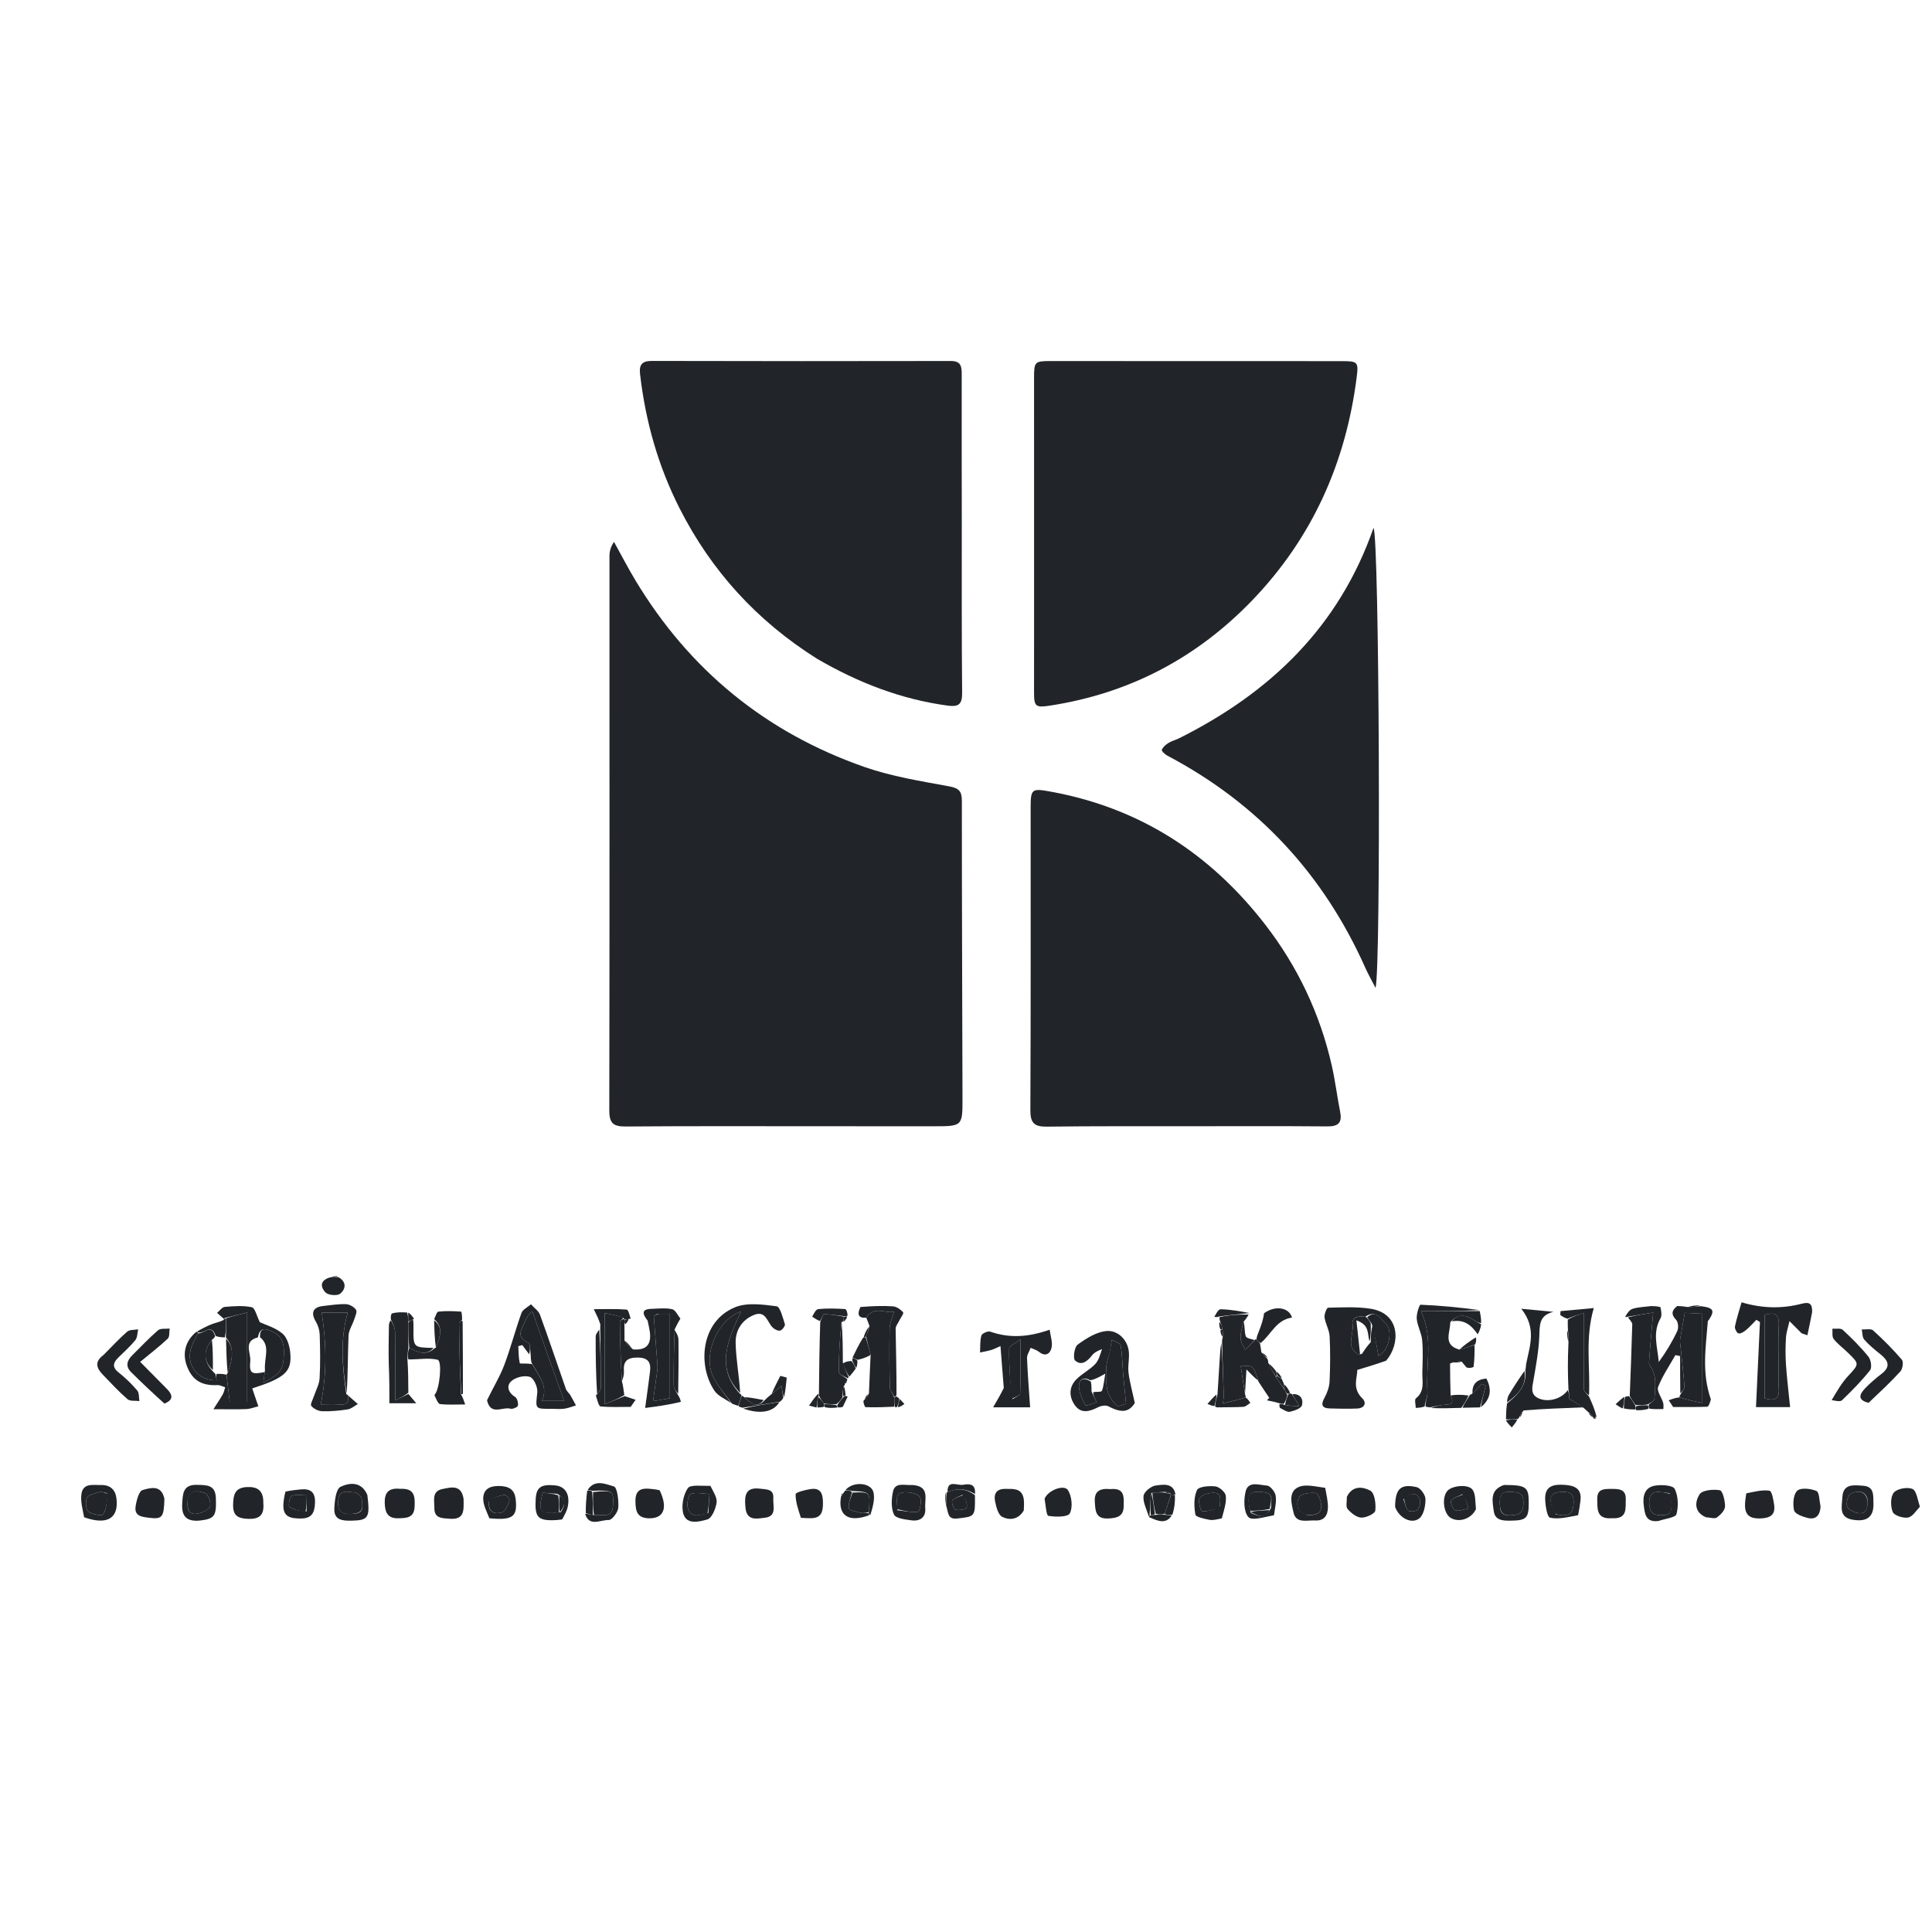 <svg width="120" height="120" viewBox="0 0 120 120" fill="none" xmlns="http://www.w3.org/2000/svg">
<g clip-path="url(#clip0_188_5471)">
<path d="M51.198 69.953C47.028 69.953 42.94 69.936 38.852 69.969C38.076 69.975 37.843 69.748 37.844 68.964C37.865 57.486 37.853 46.009 37.855 34.532C37.855 34.253 37.924 33.975 38.136 33.656C38.581 34.458 39.002 35.273 39.474 36.058C42.819 41.61 47.564 45.498 53.694 47.639C55.38 48.228 57.18 48.515 58.946 48.84C59.563 48.954 59.743 49.14 59.743 49.744C59.741 55.897 59.768 62.049 59.782 68.202C59.786 69.956 59.779 69.956 57.976 69.955C55.743 69.954 53.511 69.954 51.198 69.953Z" fill="#212529"/>
<path d="M64.229 37.432C64.228 32.723 64.227 28.095 64.227 23.467C64.227 22.464 64.268 22.425 65.264 22.426C71.289 22.428 77.314 22.428 83.339 22.431C84.321 22.431 84.388 22.47 84.267 23.422C83.595 28.723 81.523 33.389 77.793 37.272C74.357 40.847 70.184 43.055 65.256 43.821C64.314 43.968 64.224 43.9 64.226 42.97C64.23 41.15 64.228 39.331 64.229 37.432Z" fill="#212529"/>
<path d="M50.751 40.918C47.005 38.562 44.173 35.445 42.208 31.57C40.879 28.949 40.09 26.155 39.755 23.234C39.686 22.635 39.89 22.417 40.497 22.418C46.681 22.432 52.865 22.436 59.05 22.422C59.678 22.421 59.735 22.745 59.734 23.232C59.727 26.201 59.736 29.169 59.738 32.138C59.741 35.775 59.724 39.413 59.76 43.05C59.767 43.779 59.506 43.914 58.853 43.826C55.961 43.433 53.305 42.405 50.751 40.918Z" fill="#212529"/>
<path d="M73.809 69.952C70.821 69.956 67.914 69.94 65.007 69.978C64.227 69.988 63.994 69.731 63.998 68.953C64.027 62.688 64.015 56.423 64.015 50.158C64.015 48.981 64.094 48.958 65.277 49.173C70.806 50.182 75.185 53.037 78.578 57.42C80.602 60.035 81.997 62.978 82.725 66.21C82.936 67.147 83.051 68.106 83.238 69.049C83.37 69.714 83.149 69.969 82.449 69.963C79.596 69.938 76.743 69.952 73.809 69.952Z" fill="#212529"/>
<path d="M73.202 45.872C78.919 43.024 83.181 38.907 85.312 32.789C85.673 33.322 85.782 60.194 85.437 61.361C85.189 60.875 84.976 60.502 84.802 60.112C82.218 54.32 78.143 49.909 72.506 46.935C72.359 46.858 72.136 46.645 72.162 46.576C72.226 46.408 72.398 46.261 72.56 46.156C72.737 46.041 72.951 45.983 73.202 45.872Z" fill="#212529"/>
<path d="M86.096 84.515C85.521 84.719 84.99 84.88 84.305 85.088C84.314 85.545 83.963 86.218 84.61 86.849C84.908 87.139 84.753 87.466 84.3 87.486C83.738 87.511 83.174 87.497 82.611 87.482C82.099 87.468 82.027 87.253 82.271 86.81C82.439 86.506 82.566 86.142 82.582 85.799C82.625 84.867 82.633 83.929 82.585 82.998C82.564 82.603 82.325 82.224 82.27 81.826C82.243 81.63 82.405 81.226 82.489 81.224C83.37 81.204 84.266 81.152 85.13 81.288C86.995 81.58 86.989 83.478 86.096 84.515ZM84.6 84.085C84.745 83.86 84.89 83.634 85.139 83.363C85.146 82.988 85.153 82.612 85.272 82.272C85.39 82.929 85.508 83.585 85.621 84.218C86.252 83.904 86.579 82.646 86.021 82.157C85.755 81.924 85.465 81.319 84.788 81.792C84.38 81.731 83.939 81.777 84.011 82.282C84.102 82.905 83.537 83.687 84.407 84.142C84.42 84.149 84.453 84.121 84.6 84.085Z" fill="#212529"/>
<path d="M112.554 81.502C112.457 82.014 112.362 82.459 112.261 82.934C111.984 82.837 111.921 82.833 111.888 82.8C111.638 82.556 111.394 82.307 111.148 82.059C111.073 82.399 110.954 82.736 110.931 83.079C110.895 83.638 110.892 84.202 110.93 84.76C110.988 85.608 111.092 86.452 111.187 87.4C110.551 87.4 109.754 87.4 109.068 87.4C109.149 85.653 109.231 83.884 109.313 82.115C109.24 82.069 109.167 82.022 109.094 81.975C108.879 82.191 108.678 82.421 108.445 82.615C108.314 82.723 108.11 82.853 107.979 82.819C107.871 82.791 107.735 82.519 107.762 82.385C107.866 81.878 108.031 81.384 108.172 80.889C109.491 81.28 110.705 81.287 111.907 80.977C112.384 80.854 112.571 80.957 112.554 81.502ZM110.475 85.218C110.474 84.258 110.436 83.296 110.486 82.34C110.527 81.56 110.176 81.498 109.61 81.675C109.61 83.43 109.61 85.144 109.61 86.85C110.285 87.062 110.553 86.84 110.48 86.175C110.45 85.912 110.475 85.643 110.475 85.218Z" fill="#212529"/>
<path d="M30.25 86.972C30.616 86.21 31.035 85.533 31.313 84.802C31.718 83.738 32.001 82.627 32.388 81.554C32.468 81.332 32.776 81.191 32.979 81.012C33.171 81.229 33.449 81.415 33.542 81.669C34.1 83.197 34.613 84.743 35.152 86.278C35.201 86.417 35.343 86.52 35.422 86.651C35.548 86.86 35.657 87.079 35.774 87.294C35.532 87.364 35.294 87.464 35.048 87.497C34.783 87.532 34.511 87.502 34.242 87.504C33.211 87.511 33.261 87.517 33.373 86.485C33.407 86.166 33.159 85.605 32.913 85.521C32.587 85.409 32.034 85.541 31.766 85.778C31.439 86.068 31.55 86.49 31.995 86.766C32.125 86.846 32.197 87.132 32.169 87.305C32.154 87.397 31.844 87.537 31.714 87.499C31.22 87.354 30.474 87.959 30.25 86.972ZM33.054 84.73C33.446 85.442 34.08 86.083 33.66 87.011C34.143 87.011 34.555 87.011 35.033 87.011C34.358 85.107 33.709 83.277 33.06 81.447C32.762 81.691 32.688 81.912 32.59 82.121C32.364 82.603 32.049 83.067 32.823 83.409C32.958 83.469 32.921 83.913 32.87 84.121C32.727 83.93 32.584 83.739 32.441 83.547C32.358 83.57 32.275 83.592 32.192 83.614C32.212 83.969 32.207 84.33 32.285 84.672C32.295 84.716 32.734 84.664 33.054 84.73Z" fill="#212529"/>
<path d="M91.588 83.532C91.589 83.967 91.59 84.403 91.527 84.908C91.341 84.978 91.219 84.979 91.086 84.932C90.983 84.798 90.892 84.713 90.785 84.573C90.538 84.55 90.308 84.58 90.066 84.688C90.066 85.382 90.079 85.999 90.1 86.673C90.308 87.092 90.204 87.234 89.787 87.248C89.467 87.258 89.15 87.354 88.832 87.412C88.758 87.411 88.685 87.41 88.54 87.356C88.536 87.011 88.68 86.714 88.66 86.428C88.548 84.791 89.039 83.108 88.261 81.434C89.5 81.434 90.703 81.434 91.907 81.434C91.956 81.665 92.006 81.895 91.994 82.184C91.812 82.164 91.69 82.087 91.57 82.007C91.064 81.674 90.567 81.562 90.079 82.126C90.078 82.781 89.603 83.53 90.644 83.827C90.998 83.735 91.293 83.634 91.588 83.532Z" fill="#212529"/>
<path d="M105.626 81.128C106.433 81.222 106.534 81.395 106.13 81.996C106.115 82.018 106.079 82.034 106.077 82.055C105.959 83.642 105.678 85.234 106.265 86.916C106.204 87.153 106.123 87.371 106.032 87.375C105.33 87.403 104.625 87.391 103.922 87.391C103.83 87.252 103.738 87.114 103.647 86.975C103.865 86.893 104.084 86.811 104.325 86.793C104.795 86.948 105.243 87.039 105.737 87.14C105.737 85.172 105.737 83.408 105.737 81.599C105.379 81.58 104.948 81.558 104.646 81.543C104.554 82.06 104.477 82.481 104.406 82.902C104.38 83.056 104.338 83.215 104.352 83.367C104.44 84.279 104.557 85.188 104.624 86.101C104.637 86.267 104.465 86.446 104.367 86.543C104.355 85.72 104.355 84.973 104.355 84.227C104.257 84.207 104.16 84.188 104.062 84.169C103.693 84.824 103.259 85.454 102.989 86.146C102.892 86.395 103.2 86.793 103.302 87.13C103.339 87.25 103.314 87.388 103.317 87.518C103.055 87.526 102.793 87.534 102.462 87.5C102.393 87.403 102.393 87.347 102.411 87.241C102.542 87.101 102.737 87.022 102.751 86.919C102.804 86.534 102.817 86.141 102.805 85.752C102.799 85.54 102.728 85.326 102.656 85.124C102.598 84.959 102.415 84.804 102.424 84.653C102.486 83.647 102.585 82.643 102.682 81.524C102.136 81.613 101.599 81.701 101.063 81.79C101.063 81.79 101.012 81.828 100.945 81.787C101.054 81.589 101.204 81.353 101.408 81.291C101.774 81.18 102.172 81.173 102.557 81.123C102.725 81.125 102.894 81.126 103.135 81.187C103.187 81.461 103.234 81.714 103.136 81.885C102.622 82.78 102.956 83.68 103.029 84.595C103.488 83.968 103.87 83.334 104.18 82.667C104.268 82.48 104.236 82.111 104.104 81.974C103.764 81.621 103.851 81.381 104.17 81.119C104.342 81.125 104.514 81.131 104.79 81.178C105.139 81.189 105.382 81.158 105.626 81.128Z" fill="#212529"/>
<path d="M13.902 81.917C13.763 81.792 13.623 81.668 13.483 81.543C13.642 81.414 13.793 81.188 13.962 81.174C14.521 81.126 15.103 81.08 15.641 81.195C15.84 81.238 15.941 81.731 16.141 82.127C16.485 82.289 17.108 82.457 17.55 82.835C17.849 83.09 17.996 83.632 18.032 84.061C18.128 85.208 17.689 85.582 15.668 86.237C15.716 86.378 15.762 86.519 15.81 86.659C15.888 86.889 15.967 87.119 16.046 87.349C15.797 87.408 15.55 87.51 15.299 87.52C14.702 87.546 14.104 87.528 13.257 87.528C13.557 87.053 13.714 86.829 13.844 86.59C13.915 86.461 13.941 86.308 13.986 86.165C13.826 86.118 13.664 86.025 13.506 86.032C12.562 86.076 11.993 85.756 11.654 84.963C11.301 84.136 11.467 83.331 12.189 82.723C12.263 82.722 12.303 82.762 12.285 82.817C12.14 83.136 11.995 83.394 11.892 83.667C11.496 84.728 12.291 85.788 13.457 85.728C13.432 85.598 13.406 85.472 13.45 85.335C13.703 85.328 13.887 85.332 14.07 85.394C14.133 85.967 14.198 86.482 14.271 87.071C14.556 87.071 14.939 87.071 15.351 87.071C15.351 85.235 15.351 83.431 15.351 81.522C14.958 81.616 14.468 81.733 13.959 81.866C13.94 81.883 13.902 81.917 13.902 81.917ZM16.019 83.071C15.088 83.294 15.592 84.034 15.545 84.526C15.468 85.316 15.633 85.384 16.444 85.221C16.421 85.389 16.398 85.557 16.354 85.884C17.032 85.531 17.549 85.239 17.602 84.538C17.657 83.819 17.741 83.067 16.887 82.691C16.501 82.521 16.135 82.418 16.019 83.071Z" fill="#212529"/>
<path d="M78.709 84.381C78.74 84.441 78.77 84.501 78.771 84.636C78.913 84.974 79.084 85.237 79.268 85.554C79.445 85.83 79.609 86.053 79.782 86.322C79.842 86.443 79.892 86.517 79.962 86.637C79.916 86.855 79.851 87.029 79.732 87.202C79.606 87.195 79.534 87.189 79.415 87.145C79.141 87.064 78.915 87.02 78.689 86.977C78.738 86.925 78.788 86.874 78.837 86.822C78.607 86.483 78.378 86.143 78.153 85.793C78.157 85.783 78.145 85.803 78.15 85.743C78.033 85.421 77.969 85.094 77.771 84.916C77.632 84.791 77.309 84.868 77.068 84.855C77.152 85.441 77.237 86.027 77.34 86.641C77.357 86.669 77.386 86.728 77.365 86.791C76.912 86.949 76.479 87.044 75.961 87.157C75.99 86.875 76.011 86.776 76.008 86.678C75.976 85.576 75.94 84.475 75.905 83.374C75.903 83.303 75.9 83.232 75.943 83.082C75.968 82.859 75.948 82.715 75.928 82.517C75.881 82.334 75.834 82.207 75.786 82.079C75.764 82.021 75.742 81.963 75.746 81.808C76.371 81.674 76.971 81.636 77.554 81.649C77.46 81.819 77.383 81.938 77.249 82.082C77.141 82.456 77.041 82.807 77.058 83.153C77.07 83.387 77.247 83.613 77.35 83.843C77.558 83.627 77.767 83.412 77.977 83.19C77.978 83.184 77.985 83.173 78.036 83.211C78.145 83.311 78.202 83.373 78.26 83.436C78.285 83.585 78.311 83.735 78.343 83.98C78.47 84.177 78.59 84.279 78.709 84.381Z" fill="#212529"/>
<path d="M68.448 83.796C68.218 83.885 67.977 83.993 67.834 84.176C67.54 84.554 67.171 84.855 66.776 84.504C66.632 84.374 66.73 83.666 66.934 83.518C67.467 83.131 68.105 82.724 68.73 82.672C69.364 82.619 69.958 83.117 70.095 83.823C70.183 84.277 70.04 84.772 70.093 85.239C70.157 85.804 70.317 86.358 70.484 87.144C70.132 87.699 69.694 87.795 68.843 87.348C68.683 87.264 68.391 87.313 68.212 87.403C67.692 87.668 67.16 87.831 66.769 87.291C66.4 86.782 66.373 86.17 66.843 85.686C67.191 85.328 67.668 85.094 68.016 84.735C68.239 84.505 68.331 84.148 68.448 83.796ZM67.914 86.462C68.096 86.441 68.403 86.471 68.438 86.389C68.551 86.119 68.565 85.808 68.65 85.321C68.217 85.563 68.016 85.674 67.713 85.731C67.241 85.454 66.998 85.758 67.016 86.133C67.035 86.533 67.235 86.935 67.422 87.303C67.441 87.341 67.909 87.154 68.11 87.089C67.958 86.765 67.878 86.595 67.914 86.462ZM68.945 83.925C68.864 84.257 68.732 84.587 68.713 84.922C68.686 85.393 68.675 85.885 68.784 86.338C68.868 86.689 69.097 87.048 69.364 87.294C69.475 87.396 69.852 87.212 69.942 87.193C69.872 86.485 69.811 85.936 69.764 85.385C69.713 84.779 69.709 84.166 69.606 83.57C69.581 83.425 69.25 83.332 69.059 83.216C69.022 83.411 68.984 83.606 68.945 83.925Z" fill="#212529"/>
<path d="M62.346 86.212C62.281 85.335 62.215 84.523 62.141 83.608C61.879 83.721 61.726 83.804 61.563 83.851C61.337 83.917 61.103 83.956 60.872 84.006C60.892 83.652 60.861 83.283 60.957 82.95C60.994 82.822 61.36 82.659 61.505 82.71C62.695 83.127 63.862 83.059 65.197 82.59C65.248 82.983 65.386 83.363 65.316 83.701C65.24 84.065 64.952 84.3 64.532 83.965C64.387 83.849 64.19 83.798 64.017 83.717C63.938 83.931 63.783 84.147 63.791 84.357C63.829 85.344 63.91 86.329 63.983 87.411C63.392 87.411 62.624 87.411 61.684 87.411C61.947 86.96 62.146 86.619 62.346 86.212ZM62.896 86.905C63.059 86.785 63.357 86.67 63.362 86.544C63.4 85.516 63.383 84.487 63.383 83.189C63.05 83.448 62.685 83.599 62.682 83.755C62.667 84.787 62.73 85.82 62.896 86.905Z" fill="#212529"/>
<path d="M45.415 87.152C45.065 86.901 44.608 86.722 44.381 86.388C43.32 84.825 43.512 82.075 45.652 81.197C46.403 80.888 47.383 81.025 48.235 81.135C48.458 81.164 48.622 81.847 48.75 82.249C48.781 82.348 48.59 82.609 48.461 82.644C48.327 82.679 48.106 82.567 47.99 82.452C47.645 82.111 47.571 81.361 46.807 81.683C46.054 82 45.678 82.657 45.692 83.401C45.712 84.423 45.91 85.442 45.974 86.522C44.402 84.891 45.241 83.195 46.023 81.46C44.545 81.984 43.637 84.166 44.297 85.514C44.585 86.101 45.038 86.608 45.415 87.152Z" fill="#212529"/>
<path d="M55.547 87.373C54.968 87.398 54.389 87.423 53.747 87.401C53.661 87.259 53.639 87.163 53.628 87.034C53.64 87.002 53.665 86.937 53.713 86.927C53.827 86.814 53.893 86.71 53.972 86.537C54.009 85.718 54.032 84.969 54.075 84.157C53.984 83.745 53.874 83.395 53.791 83.005C53.88 82.778 53.941 82.592 54.003 82.349C53.939 82.165 53.876 82.036 53.806 81.843C54.305 81.083 54.933 81.588 55.525 81.477C55.409 81.897 55.262 82.191 55.256 82.487C55.233 83.708 55.239 84.929 55.268 86.149C55.273 86.355 55.447 86.556 55.547 86.82C55.549 87.045 55.548 87.209 55.547 87.373Z" fill="#212529"/>
<path d="M42.113 86.644C42.179 86.753 42.246 86.863 42.289 87.07C41.51 87.265 40.755 87.362 40.072 87.45C40.191 86.566 40.291 85.879 40.374 85.19C40.445 84.603 40.244 84.315 39.575 84.32C38.926 84.324 38.705 84.573 38.752 85.18C38.768 85.387 38.705 85.6 38.627 85.78C38.548 84.533 38.517 83.315 38.502 82.097C38.502 82.032 38.65 81.966 38.746 81.917C38.763 81.932 38.797 81.964 38.788 82.013C38.785 82.128 38.79 82.193 38.786 82.326C38.785 82.664 38.794 82.935 38.788 83.264C38.935 83.482 39.097 83.641 39.321 83.813C40.217 83.887 40.465 83.441 40.359 82.699C40.33 82.492 40.276 82.288 40.225 82.028C39.886 81.594 39.836 81.311 40.469 81.294C40.898 81.282 41.342 81.225 41.75 81.317C41.954 81.363 42.093 81.697 42.261 81.9C42.154 82.082 42.047 82.264 41.906 82.561C41.859 83.805 41.833 84.933 41.846 86.062C41.849 86.257 42.02 86.45 42.113 86.644ZM40.837 81.609C40.758 81.667 40.608 81.729 40.611 81.781C40.677 82.785 40.767 83.787 40.836 84.791C40.851 85 40.812 85.214 40.785 85.424C40.718 85.938 40.643 86.451 40.562 87.028C40.966 86.959 41.291 86.903 41.607 86.849C41.607 85.072 41.607 83.364 41.607 81.602C41.441 81.602 41.204 81.602 40.837 81.609Z" fill="#212529"/>
<path d="M101.113 81.824C101.599 81.701 102.136 81.613 102.682 81.523C102.585 82.643 102.486 83.647 102.424 84.653C102.415 84.804 102.598 84.959 102.656 85.124C102.728 85.326 102.799 85.54 102.805 85.751C102.817 86.141 102.804 86.534 102.752 86.919C102.737 87.022 102.542 87.1 102.348 87.231C102.053 87.281 101.84 87.291 101.579 87.264C101.429 87.056 101.327 86.885 101.226 86.714C101.282 85.23 101.343 83.747 101.382 82.262C101.386 82.13 101.239 81.993 101.113 81.824Z" fill="#212529"/>
<path d="M50.865 86.582C50.88 85.133 50.896 83.683 50.945 82.128C51.044 81.884 51.114 81.623 51.176 81.625C51.61 81.638 52.042 81.705 52.435 81.786C52.382 81.915 52.369 82.012 52.349 82.108C52.342 82.107 52.335 82.095 52.27 82.106C52.161 83.153 52.096 84.188 52.098 85.224C52.098 85.36 52.444 85.495 52.628 85.667C52.626 85.704 52.61 85.777 52.58 85.796C52.514 85.849 52.493 85.891 52.478 85.973C52.469 86.005 52.459 86.071 52.406 86.087C52.346 86.316 52.339 86.53 52.327 86.794C52.216 86.969 52.112 87.095 51.94 87.22C51.647 87.219 51.421 87.218 51.166 87.176C51.05 87.007 50.963 86.878 50.88 86.707C50.877 86.637 50.871 86.609 50.865 86.582Z" fill="#212529"/>
<path d="M98.338 87.415C97.113 87.46 95.887 87.504 94.632 87.604C94.603 87.659 94.604 87.67 94.556 87.689C94.456 87.82 94.406 87.932 94.355 88.045C94.355 88.045 94.325 88.105 94.251 88.144C93.964 88.174 93.752 88.165 93.54 88.156C93.544 87.856 93.548 87.557 93.605 87.171C94.318 86.596 94.84 86.031 94.741 85.127C94.76 85.011 94.779 84.895 94.793 84.72C95.011 83.593 95.461 82.515 94.49 81.289C95.276 81.365 95.885 81.424 96.493 81.482C95.573 81.689 95.638 82.329 95.608 83.016C95.57 83.915 95.404 84.811 95.251 85.701C95.171 86.166 95.022 86.624 95.59 86.865C96.204 87.126 97.027 86.859 97.379 86.339C97.466 86.55 97.466 86.769 97.466 86.877C97.799 87.082 98.068 87.249 98.338 87.415Z" fill="#212529"/>
<path d="M21.598 86.656C21.807 86.84 22.017 87.024 22.226 87.208C22.018 87.323 21.821 87.505 21.601 87.539C21.076 87.621 20.54 87.67 20.011 87.655C19.774 87.647 19.482 87.502 19.334 87.322C19.256 87.228 19.433 86.924 19.5 86.716C19.62 86.349 19.829 85.987 19.85 85.615C19.902 84.711 19.886 83.802 19.857 82.896C19.848 82.624 19.76 82.325 19.619 82.091C19.291 81.546 19.43 81.19 20.061 81.119C20.536 81.066 21.015 80.987 21.49 81.004C21.71 81.012 21.993 81.174 22.114 81.355C22.197 81.477 22.064 81.758 21.998 81.959C21.889 82.295 21.664 82.62 21.649 82.957C21.598 84.128 21.617 85.302 21.532 86.528C21.263 84.898 21.111 83.217 21.599 81.526C21.095 81.526 20.493 81.526 19.984 81.526C20.271 83.451 20.318 85.29 19.923 87.229C20.337 87.229 20.735 87.203 21.128 87.236C21.609 87.277 21.681 87.041 21.598 86.656Z" fill="#212529"/>
<path d="M10.214 87.18C9.486 86.524 8.808 85.885 8.146 85.23C7.783 84.871 7.878 84.511 8.212 84.182C8.743 83.657 9.254 83.109 9.819 82.624C9.974 82.491 10.294 82.549 10.538 82.519C10.503 82.734 10.546 83.029 10.42 83.147C9.878 83.654 9.286 84.11 8.706 84.588C9.396 85.285 9.879 85.772 10.361 86.261C10.7 86.606 10.826 86.932 10.214 87.18Z" fill="#212529"/>
<path d="M116.063 87.131C115.327 86.957 115.513 86.579 115.851 86.227C116.163 85.901 116.511 85.604 116.87 85.328C117.459 84.875 117.279 84.505 116.799 84.118C116.445 83.834 116.089 83.543 115.791 83.205C115.664 83.06 115.684 82.788 115.637 82.573C115.877 82.588 116.203 82.509 116.343 82.635C116.973 83.204 117.576 83.809 118.128 84.453C118.24 84.584 118.179 85.024 118.039 85.178C117.428 85.85 116.759 86.47 116.063 87.131Z" fill="#212529"/>
<path d="M6.431 84.158C6.945 83.645 7.397 83.148 7.901 82.71C8.054 82.578 8.352 82.611 8.583 82.568C8.528 82.796 8.539 83.076 8.405 83.24C8.086 83.632 7.701 83.972 7.34 84.33C7.016 84.651 6.96 84.925 7.374 85.252C7.792 85.581 8.179 85.961 8.524 86.366C8.651 86.516 8.62 86.8 8.66 87.022C8.409 86.989 8.081 87.045 7.921 86.907C7.379 86.439 6.893 85.907 6.393 85.391C6.015 85.001 5.832 84.597 6.431 84.158Z" fill="#212529"/>
<path d="M45.466 87.182C45.038 86.608 44.585 86.1 44.297 85.513C43.636 84.165 44.545 81.983 46.023 81.459C45.241 83.195 44.401 84.89 45.972 86.585C46.029 86.589 46.059 86.63 46.047 86.721C45.974 86.981 45.913 87.15 45.851 87.319C45.739 87.283 45.627 87.248 45.466 87.182Z" fill="#212529"/>
<path d="M113.768 86.963C114.084 86.433 114.378 85.913 114.772 85.485C115.487 84.709 115.514 84.731 114.751 83.994C114.464 83.716 114.131 83.474 113.89 83.162C113.777 83.017 113.833 82.743 113.813 82.527C114.031 82.546 114.328 82.481 114.454 82.597C115.021 83.122 115.572 83.672 116.056 84.271C116.211 84.464 116.281 84.944 116.153 85.107C115.627 85.772 115.025 86.381 114.412 86.971C114.298 87.08 114.003 87.004 113.768 86.963Z" fill="#212529"/>
<path d="M16.355 93.355C16.422 94.106 16.116 94.364 15.42 94.339C14.81 94.317 14.467 94.167 14.479 93.478C14.489 92.887 14.562 92.419 15.289 92.367C15.966 92.319 16.377 92.554 16.355 93.355Z" fill="#212529"/>
<path d="M28.795 93.11C28.794 93.767 28.891 94.406 27.932 94.332C27.446 94.294 26.97 94.316 26.98 93.66C26.986 93.209 26.8 92.618 27.489 92.484C28.022 92.38 28.658 92.185 28.795 93.11Z" fill="#212529"/>
<path d="M91.895 81.373C90.704 81.433 89.5 81.433 88.261 81.433C89.039 83.107 88.548 84.79 88.66 86.428C88.68 86.714 88.536 87.011 88.485 87.358C88.313 87.425 88.123 87.437 87.934 87.448C87.932 87.245 87.845 86.933 87.944 86.855C88.516 86.405 88.329 85.798 88.344 85.237C88.361 84.571 88.394 83.901 88.333 83.24C88.292 82.792 88.038 82.363 87.996 81.915C87.968 81.62 88.158 81.036 88.232 81.039C89.451 81.087 90.666 81.208 91.895 81.373Z" fill="#212529"/>
<path d="M24.859 92.475C25.777 92.423 25.779 92.988 25.751 93.594C25.719 94.29 25.237 94.292 24.725 94.303C24.062 94.318 23.917 93.914 23.897 93.371C23.873 92.743 24.11 92.392 24.859 92.475Z" fill="#212529"/>
<path d="M108.464 92.756C108.967 92.651 109.454 92.524 109.911 92.591C110.051 92.612 110.154 93.163 110.197 93.482C110.283 94.121 109.911 94.295 109.327 94.313C108.732 94.331 108.394 94.135 108.386 93.52C108.383 93.283 108.418 93.046 108.464 92.756Z" fill="#212529"/>
<path d="M68.959 92.491C69.875 92.402 69.798 92.988 69.796 93.532C69.794 94.183 69.396 94.289 68.844 94.315C68.034 94.354 68.035 93.827 68.001 93.273C67.961 92.615 68.315 92.432 68.959 92.491Z" fill="#212529"/>
<path d="M83.656 92.971C84.015 92.226 84.692 92.353 85.118 92.591C85.385 92.74 85.47 93.414 85.422 93.828C85.4 94.016 84.85 94.276 84.55 94.262C84.253 94.248 83.918 93.976 83.702 93.728C83.579 93.586 83.66 93.268 83.656 92.971Z" fill="#212529"/>
<path d="M63.59 93.814C63.247 94.408 62.691 94.433 62.249 94.214C61.998 94.09 61.877 93.597 61.805 93.248C61.712 92.8 61.883 92.472 62.434 92.477C62.948 92.481 63.491 92.418 63.589 93.128C63.617 93.336 63.601 93.55 63.59 93.814Z" fill="#212529"/>
<path d="M49.746 94.274C49.584 93.773 49.41 93.288 49.417 92.806C49.419 92.691 50.021 92.535 50.36 92.487C50.99 92.398 51.11 92.794 51.115 93.328C51.12 93.874 51.035 94.296 50.364 94.298C50.177 94.299 49.989 94.293 49.746 94.274Z" fill="#212529"/>
<path d="M46.297 93.585C46.228 92.848 46.329 92.352 47.215 92.465C47.634 92.519 48.072 92.479 48.031 93.066C47.999 93.522 48.278 94.185 47.498 94.271C47.014 94.324 46.354 94.504 46.297 93.585Z" fill="#212529"/>
<path d="M10.212 93.093C10.182 94.242 10.075 94.372 9.272 94.273C8.84 94.22 8.335 94.184 8.421 93.579C8.473 93.206 8.63 92.61 8.859 92.548C9.318 92.422 10.02 92.185 10.212 93.093Z" fill="#212529"/>
<path d="M64.882 93.091C65.088 92.557 66.103 92.181 66.337 92.561C66.572 92.943 66.644 93.624 66.448 93.999C66.324 94.234 65.562 94.228 65.117 94.152C64.985 94.13 64.956 93.504 64.882 93.091Z" fill="#212529"/>
<path d="M119.249 93.582C118.998 93.862 118.769 94.223 118.495 94.261C118.19 94.303 117.648 94.129 117.56 93.909C117.418 93.556 117.414 92.965 117.631 92.706C117.837 92.46 118.474 92.346 118.785 92.482C119.044 92.596 119.104 93.157 119.249 93.582Z" fill="#212529"/>
<path d="M100.129 94.301C99.144 94.371 99.224 93.729 99.208 93.128C99.19 92.495 99.588 92.479 100.057 92.478C100.547 92.478 101.006 92.474 100.979 93.148C100.958 93.693 101.093 94.351 100.129 94.301Z" fill="#212529"/>
<path d="M113.079 93.583C113.045 94.137 112.771 94.401 112.291 94.286C111.972 94.21 111.487 94.032 111.435 93.816C111.343 93.427 111.381 92.832 111.628 92.594C111.842 92.388 112.465 92.456 112.821 92.606C113.005 92.683 113 93.202 113.079 93.583Z" fill="#212529"/>
<path d="M40.969 92.561C41.506 93.665 41.223 94.323 40.315 94.304C39.567 94.288 39.477 93.869 39.468 93.252C39.459 92.578 39.785 92.414 40.363 92.472C40.548 92.49 40.734 92.507 40.969 92.561Z" fill="#212529"/>
<path d="M105.957 94.238C105.174 93.907 105.298 93.229 105.56 92.818C105.729 92.553 106.414 92.487 106.825 92.562C106.998 92.594 107.153 93.221 107.144 93.573C107.137 93.81 106.866 94.092 106.641 94.253C106.503 94.351 106.228 94.256 105.957 94.238Z" fill="#212529"/>
<path d="M53.806 81.843C53.324 81.889 53.218 81.65 53.441 81.181C54.13 81.126 54.8 81.093 55.464 81.139C55.691 81.155 55.946 81.336 56.097 81.516C56.151 81.58 55.93 81.867 55.839 82.055C55.763 82.212 55.627 82.374 55.63 82.532C55.648 83.883 55.691 85.234 55.684 86.666C55.609 86.751 55.576 86.755 55.543 86.759C55.447 86.556 55.273 86.355 55.269 86.149C55.239 84.929 55.233 83.708 55.256 82.487C55.262 82.191 55.409 81.897 55.525 81.477C54.933 81.588 54.305 81.083 53.806 81.843Z" fill="#212529"/>
<path d="M38.798 86.716C39.025 86.792 39.252 86.867 39.479 86.943C39.377 87.09 39.276 87.237 39.174 87.384C38.55 87.384 37.922 87.415 37.302 87.356C37.187 87.345 37.106 86.973 37.018 86.703C37.027 86.638 37.023 86.629 37.088 86.608C37.211 86.448 37.322 86.31 37.322 86.171C37.32 84.969 37.297 83.766 37.281 82.564C37.284 82.497 37.287 82.43 37.288 82.255C37.188 81.946 37.09 81.744 36.881 81.315C37.658 81.315 38.294 81.289 38.923 81.341C39.029 81.35 39.107 81.7 39.169 81.898C39.139 81.905 39.084 81.929 39.036 81.928C38.924 81.94 38.86 81.952 38.797 81.964C38.797 81.964 38.763 81.932 38.742 81.857C38.337 81.708 37.953 81.635 37.564 81.561C37.564 83.472 37.564 85.221 37.564 87.214C38.017 87.031 38.408 86.874 38.798 86.716Z" fill="#212529"/>
<path d="M86.653 93.594C86.661 92.472 86.993 92.145 87.993 92.369C88.231 92.423 88.538 92.855 88.539 93.115C88.542 93.524 88.435 94.085 88.154 94.31C87.677 94.691 86.89 94.281 86.653 93.594ZM87.171 93.115C87.263 93.357 87.303 93.649 87.469 93.823C87.557 93.916 87.944 93.883 88.047 93.771C88.178 93.627 88.256 93.307 88.185 93.133C87.978 92.625 87.587 92.776 87.171 93.115Z" fill="#212529"/>
<path d="M91.676 93.729C91.39 94.353 90.603 94.592 90.095 94.273C89.665 94.003 89.542 93.053 89.882 92.62C90.159 92.268 91.215 92.155 91.472 92.54C91.667 92.832 91.619 93.284 91.676 93.729ZM90.83 92.813C90.588 92.938 90.281 93.014 90.132 93.209C90.06 93.303 90.247 93.765 90.393 93.808C90.633 93.879 90.934 93.746 91.21 93.699C91.132 93.408 91.055 93.117 90.83 92.813Z" fill="#212529"/>
<path d="M30.397 94.303C30.226 93.879 30.015 93.486 30.013 93.093C30.01 92.528 30.386 92.291 30.977 92.297C31.576 92.303 31.959 92.484 32.029 93.115C32.15 94.212 31.853 94.441 30.397 94.303ZM30.37 93.248C30.289 93.891 30.675 94.091 31.184 93.933C31.398 93.867 31.539 93.474 31.643 93.203C31.672 93.127 31.435 92.84 31.345 92.851C31.018 92.891 30.701 93.016 30.37 93.248Z" fill="#212529"/>
<path d="M82.311 92.412C82.39 92.863 82.489 93.255 82.48 93.644C82.469 94.114 82.25 94.472 81.692 94.439C81.186 94.409 80.498 94.655 80.341 93.94C80.224 93.413 79.994 92.651 80.659 92.362C81.115 92.164 81.735 92.342 82.311 92.412ZM81.202 94.109C81.66 94.115 82.116 94.072 82.063 93.463C82.04 93.199 81.867 92.747 81.728 92.733C81.382 92.699 80.821 92.763 80.701 92.981C80.511 93.328 80.468 93.882 81.202 94.109Z" fill="#212529"/>
<path d="M22.816 92.852C22.997 94.272 22.881 94.43 21.835 94.452C21.275 94.463 20.742 94.416 20.765 93.725C20.781 93.242 20.863 92.485 21.155 92.346C21.66 92.106 22.437 91.969 22.816 92.852ZM22.037 94.017C22.671 93.951 22.494 93.457 22.465 93.108C22.451 92.953 22.192 92.71 22.03 92.699C21.625 92.67 21.081 92.469 21.006 93.193C20.936 93.87 21.247 94.113 22.037 94.017Z" fill="#212529"/>
<path d="M75.889 94.308C75.598 94.368 75.351 94.442 75.127 94.398C74.81 94.337 74.275 94.23 74.247 94.071C74.16 93.573 74.144 92.985 74.35 92.547C74.452 92.331 75.111 92.277 75.497 92.324C75.743 92.354 76.115 92.688 76.138 92.913C76.181 93.355 76.019 93.817 75.889 94.308ZM75.788 93.557C75.732 93.232 75.972 92.72 75.369 92.722C75.071 92.723 74.656 92.834 74.512 93.043C74.394 93.214 74.573 93.846 74.667 93.856C75.026 93.895 75.404 93.766 75.788 93.557Z" fill="#212529"/>
<path d="M98.019 94.11C97.414 94.222 96.815 94.385 96.279 94.267C96.092 94.226 95.978 93.493 95.973 93.074C95.964 92.26 96.546 92.183 97.2 92.229C97.819 92.273 98.249 92.468 98.167 93.19C98.134 93.477 98.09 93.764 98.019 94.11ZM96.627 94.052C96.732 94.071 96.836 94.094 96.941 94.108C97.548 94.186 97.729 93.896 97.74 93.32C97.753 92.669 97.378 92.639 96.91 92.671C96.248 92.718 96.122 93.143 96.627 94.052Z" fill="#212529"/>
<path d="M93.42 92.234C94.799 92.239 94.952 92.355 94.953 93.344C94.955 94.302 94.803 94.439 93.828 94.451C93.341 94.458 92.853 94.438 92.779 93.849C92.703 93.243 92.507 92.541 93.42 92.234ZM93.165 93.535C93.173 94.19 93.644 94.148 94.073 94.099C94.612 94.036 94.636 93.624 94.616 93.201C94.59 92.66 94.199 92.689 93.814 92.662C93.256 92.623 93.11 92.911 93.165 93.535Z" fill="#212529"/>
<path d="M103.006 94.472C102.196 94.57 102.166 94.005 102.098 93.518C102.018 92.949 102.139 92.389 102.786 92.277C103.192 92.206 103.904 92.251 104.016 92.474C104.24 92.919 104.259 93.552 104.129 94.046C104.072 94.26 103.439 94.325 103.006 94.472ZM103.701 92.744C103.49 92.718 103.28 92.682 103.069 92.668C102.562 92.634 102.425 92.919 102.439 93.37C102.453 93.801 102.573 94.086 103.074 94.11C103.8 94.146 103.941 93.914 103.701 92.744Z" fill="#212529"/>
<path d="M56.661 92.236C57.778 92.3 57.42 93.115 57.469 93.669C57.52 94.235 57.151 94.506 56.609 94.431C56.225 94.377 55.643 94.314 55.529 94.075C55.339 93.679 55.367 93.12 55.461 92.662C55.588 92.04 56.167 92.268 56.661 92.236ZM55.74 93.803C56.175 93.85 56.618 93.95 57.041 93.896C57.123 93.886 57.277 93.173 57.133 92.979C56.971 92.76 56.503 92.669 56.177 92.687C55.512 92.724 55.744 93.281 55.74 93.803Z" fill="#212529"/>
<path d="M5.225 94.241C5.13 93.728 4.993 93.251 5.057 92.801C5.157 92.094 5.783 92.249 6.272 92.237C6.845 92.225 7.17 92.522 7.235 93.077C7.379 94.307 6.658 94.748 5.225 94.241ZM6.641 92.738C6.486 92.715 6.316 92.641 6.178 92.679C5.899 92.757 5.505 92.829 5.404 93.028C5.287 93.256 5.326 93.744 5.496 93.891C5.71 94.076 6.359 94.161 6.414 94.063C6.615 93.705 6.647 93.253 6.641 92.738Z" fill="#212529"/>
<path d="M12.425 94.443C11.583 94.527 11.273 94.17 11.317 93.415C11.353 92.799 11.347 92.204 12.229 92.227C12.819 92.243 13.379 92.203 13.408 93.045C13.446 94.15 13.348 94.337 12.425 94.443ZM11.651 93.27C11.618 93.728 11.72 94.121 12.286 94.012C12.573 93.957 12.979 93.769 13.048 93.552C13.121 93.322 12.917 92.795 12.729 92.738C12.361 92.625 11.786 92.416 11.651 93.27Z" fill="#212529"/>
<path d="M115.192 94.409C114.168 94.302 114.405 93.58 114.432 93.009C114.473 92.128 115.152 92.244 115.728 92.283C116.434 92.331 116.345 92.914 116.363 93.361C116.392 94.091 116.075 94.528 115.192 94.409ZM115.995 93.127C115.837 92.509 115.329 92.62 114.971 92.764C114.796 92.835 114.654 93.322 114.723 93.554C114.782 93.752 115.151 93.942 115.406 93.98C115.917 94.057 116.024 93.692 115.995 93.127Z" fill="#212529"/>
<path d="M24.156 82.331C24.167 82.194 24.185 82.121 24.273 82.002C24.41 82.218 24.533 82.479 24.537 82.742C24.557 84.102 24.546 85.463 24.546 86.984C24.829 86.844 25.096 86.712 25.363 86.579C25.486 86.724 25.608 86.868 25.856 87.16C25.111 87.16 24.572 87.16 24.186 87.16C24.186 86.367 24.186 85.568 24.147 84.718C24.127 83.909 24.145 83.153 24.156 82.331Z" fill="#212529"/>
<path d="M34.914 94.375C34.667 94.409 34.481 94.424 34.295 94.425C33.387 94.427 33.207 94.189 33.274 93.088C33.318 92.373 33.612 92.173 34.489 92.262C35.106 92.325 35.41 92.801 35.27 93.555C35.219 93.829 35.076 94.086 34.914 94.375ZM34.618 92.786C34.31 92.763 34.001 92.739 33.705 92.716C33.405 93.928 33.508 94.046 34.83 93.928C35.08 93.538 35.214 93.156 34.618 92.786Z" fill="#212529"/>
<path d="M44.122 92.286C44.303 92.653 44.554 93.014 44.509 93.334C44.454 93.716 44.214 94.295 43.934 94.375C43.456 94.512 42.665 94.728 42.451 94.046C42.301 93.566 42.435 92.859 42.719 92.437C42.884 92.191 43.595 92.308 44.122 92.286ZM43.994 93.971C44.018 93.58 44.041 93.188 44.065 92.796C43.676 92.779 43.257 92.672 42.911 92.785C42.761 92.834 42.654 93.36 42.713 93.628C42.864 94.308 43.412 94.124 43.994 93.971Z" fill="#212529"/>
<path d="M79.129 94.115C78.56 94.212 77.767 94.476 77.541 94.228C77.241 93.9 77.242 93.136 77.372 92.624C77.539 91.963 78.232 92.245 78.691 92.271C78.891 92.282 79.186 92.643 79.23 92.883C79.299 93.256 79.191 93.662 79.129 94.115ZM77.682 93.964C78.131 94.156 78.586 94.393 78.949 93.653C78.904 93.282 79.19 92.777 78.493 92.684C77.573 92.561 77.397 92.788 77.682 93.964Z" fill="#212529"/>
<path d="M78.036 83.212C78.056 83.006 78.133 82.84 78.199 82.67C78.334 82.319 78.464 81.965 78.509 81.572C79.181 81.07 80.071 81.19 80.246 81.839C79.268 81.974 78.963 82.875 78.306 83.415C78.202 83.374 78.145 83.312 78.036 83.212Z" fill="#212529"/>
<path d="M77.365 86.793C77.478 86.865 77.571 87 77.663 87.136C77.521 87.221 77.384 87.37 77.237 87.38C76.735 87.414 76.229 87.399 75.65 87.413C75.574 87.424 75.505 87.397 75.469 87.335C75.496 87.053 75.559 86.835 75.621 86.616C75.67 85.832 75.719 85.049 75.768 84.265C75.784 84.001 75.798 83.736 75.859 83.424C75.94 84.477 75.976 85.578 76.008 86.679C76.011 86.778 75.99 86.877 75.961 87.159C76.479 87.046 76.912 86.951 77.365 86.793Z" fill="#212529"/>
<path d="M60.554 92.868C60.576 94.226 60.559 94.187 59.468 94.316C58.824 94.391 58.914 93.929 58.763 93.497C58.776 93.147 58.784 92.922 58.792 92.698C58.792 92.698 58.789 92.694 58.855 92.689C59.507 92.384 60.047 92.484 60.554 92.868ZM59.779 92.845C59.559 92.964 59.276 93.037 59.147 93.219C59.078 93.317 59.237 93.737 59.36 93.77C59.571 93.828 60.003 93.75 60.04 93.634C60.11 93.413 59.966 93.126 59.779 92.845Z" fill="#212529"/>
<path d="M17.73 92.647C18.073 92.568 18.364 92.543 18.655 92.512C19.299 92.442 19.595 92.682 19.565 93.368C19.538 93.981 19.346 94.321 18.674 94.317C18.076 94.314 17.577 94.239 17.6 93.483C17.608 93.221 17.651 92.96 17.73 92.647ZM19.038 93.885C19.043 93.55 19.048 93.215 19.053 92.879C18.736 92.881 18.388 92.806 18.116 92.916C17.987 92.969 17.892 93.534 17.977 93.594C18.238 93.781 18.595 93.835 19.038 93.885Z" fill="#212529"/>
<path d="M36.504 92.535C36.951 91.852 37.638 92.189 38.128 92.325C38.339 92.383 38.436 93.193 38.402 93.648C38.381 93.93 38.011 94.418 37.81 94.411C37.292 94.394 36.594 94.859 36.344 94.026C36.563 94.035 36.693 94.067 36.892 94.107C37.4 94.041 38.028 94.354 38.073 93.513C38.123 92.595 38.074 92.544 36.801 92.597C36.665 92.561 36.584 92.548 36.504 92.535Z" fill="#212529"/>
<path d="M28.735 82.078C28.753 83.541 28.75 84.985 28.753 86.503C28.759 86.578 28.724 86.611 28.654 86.593C28.557 85.112 28.529 83.649 28.513 82.186C28.512 82.131 28.618 82.075 28.675 82.019C28.675 82.019 28.715 82.058 28.735 82.078Z" fill="#212529"/>
<path d="M52.516 92.549C52.98 91.99 54.127 92.07 54.259 92.714C54.351 93.163 54.189 93.665 54.058 94.104C53.965 94.035 53.953 94.005 53.962 93.911C54.063 92.662 54.063 92.662 52.946 92.613C52.779 92.568 52.647 92.559 52.516 92.549Z" fill="#212529"/>
<path d="M21.009 79.322C21.537 79.612 21.487 80.056 21.129 80.354C20.953 80.5 20.393 80.452 20.222 80.28C19.977 80.034 19.765 79.564 20.496 79.34C20.751 79.333 20.88 79.328 21.009 79.322Z" fill="#212529"/>
<path d="M45.874 87.35C45.913 87.149 45.974 86.98 46.053 86.745C46.069 86.679 46.138 86.685 46.188 86.758C46.629 87.144 47.014 87.519 47.498 86.966C47.597 86.867 47.696 86.768 47.885 86.622C48.135 86.43 48.296 86.285 48.533 86.072C48.587 86.398 48.62 86.6 48.653 86.802C48.618 86.88 48.583 86.957 48.446 87.059C47.606 87.201 46.867 87.318 46.128 87.436C46.051 87.418 45.974 87.4 45.874 87.35Z" fill="#212529"/>
<path d="M37.22 82.584C37.297 83.767 37.32 84.97 37.322 86.172C37.322 86.311 37.211 86.449 37.088 86.604C37.013 85.421 36.996 84.221 36.998 83.022C36.998 82.882 37.103 82.743 37.22 82.584Z" fill="#212529"/>
<path d="M42.124 86.564C42.019 86.449 41.848 86.256 41.846 86.061C41.832 84.933 41.858 83.804 41.906 82.619C42.011 82.777 42.137 82.99 42.14 83.205C42.156 84.298 42.14 85.391 42.124 86.564Z" fill="#212529"/>
<path d="M71.346 94.177C71.225 93.755 70.984 93.321 71.026 92.917C71.052 92.666 71.489 92.306 71.777 92.269C72.248 92.209 72.868 92.082 73.011 92.814C72.865 92.843 72.801 92.837 72.728 92.822C72.719 92.815 72.708 92.794 72.699 92.753C72.579 92.694 72.469 92.676 72.293 92.663C72.009 92.683 71.791 92.697 71.514 92.727C71.443 93.197 71.431 93.65 71.401 94.122C71.383 94.14 71.346 94.177 71.346 94.177Z" fill="#212529"/>
<path d="M52.494 92.585C52.647 92.558 52.779 92.568 52.914 92.668C52.839 93.068 52.67 93.396 52.724 93.682C52.75 93.819 53.197 93.892 53.461 93.961C53.612 94 53.781 93.973 53.941 93.975C53.953 94.005 53.965 94.035 53.997 94.108C52.648 94.616 52.024 94.073 52.242 92.941C52.33 92.839 52.358 92.802 52.371 92.753C52.405 92.709 52.439 92.665 52.494 92.585Z" fill="#212529"/>
<path d="M90.1 86.672C90.448 86.618 90.806 86.62 91.208 86.678C91.09 86.972 90.928 87.209 90.766 87.445C90.153 87.464 89.539 87.482 88.879 87.456C89.15 87.354 89.467 87.258 89.787 87.248C90.203 87.234 90.308 87.091 90.1 86.672Z" fill="#212529"/>
<path d="M90.838 87.439C90.928 87.209 91.091 86.972 91.269 86.686C91.285 86.638 91.346 86.608 91.429 86.575C91.686 86.348 91.859 86.153 92.033 85.959C92.115 85.998 92.196 86.037 92.278 86.075C92.161 86.522 92.045 86.969 91.929 87.415C91.59 87.421 91.25 87.426 90.838 87.439Z" fill="#212529"/>
<path d="M12.242 82.703C12.524 82.539 12.821 82.377 13.133 82.255C13.373 82.161 13.633 82.117 13.893 81.984C13.903 81.918 13.941 81.884 14.004 81.904C14.055 82.307 14.042 82.69 13.966 83.069C13.734 83.058 13.565 83.049 13.394 82.979C13.133 82.15 12.659 82.867 12.304 82.763C12.304 82.763 12.263 82.723 12.242 82.703Z" fill="#212529"/>
<path d="M50.447 81.786C50.542 81.605 50.671 81.325 50.826 81.31C51.376 81.255 51.937 81.274 52.49 81.309C52.574 81.314 52.643 81.547 52.645 81.721C52.539 81.763 52.507 81.759 52.475 81.755C52.042 81.705 51.609 81.638 51.175 81.625C51.114 81.623 51.044 81.884 50.938 82.053C50.763 81.992 50.627 81.9 50.447 81.786Z" fill="#212529"/>
<path d="M91.783 82.878C91.401 82.33 90.97 81.929 90.165 82.072C90.568 81.564 91.064 81.676 91.57 82.009C91.69 82.088 91.812 82.165 91.996 82.247C91.981 82.452 91.905 82.653 91.783 82.878Z" fill="#212529"/>
<path d="M91.986 87.402C92.045 86.969 92.161 86.522 92.278 86.075C92.196 86.037 92.115 85.998 92.033 85.959C91.859 86.154 91.686 86.348 91.46 86.563C91.425 86.029 91.666 85.672 92.322 85.627C92.667 86.289 92.605 86.887 91.986 87.402Z" fill="#212529"/>
<path d="M48.704 86.771C48.62 86.6 48.587 86.398 48.533 86.072C48.296 86.285 48.135 86.43 47.926 86.59C48.074 86.222 48.27 85.84 48.466 85.457C48.599 85.493 48.733 85.53 48.866 85.566C48.829 85.958 48.792 86.349 48.704 86.771Z" fill="#212529"/>
<path d="M46.164 87.489C46.867 87.32 47.606 87.202 48.41 87.084C48.043 87.703 47.239 87.865 46.164 87.489Z" fill="#212529"/>
<path d="M75.425 81.793C75.522 81.622 75.671 81.317 75.813 81.32C76.422 81.335 77.028 81.44 77.603 81.556C76.971 81.637 76.371 81.674 75.722 81.769C75.606 81.818 75.54 81.81 75.425 81.793Z" fill="#212529"/>
<path d="M60.559 92.799C60.047 92.484 59.507 92.384 58.857 92.69C58.816 91.879 59.445 92.282 59.814 92.222C60.171 92.165 60.617 92.123 60.559 92.799Z" fill="#212529"/>
<path d="M94.691 85.147C94.84 86.031 94.319 86.596 93.608 87.107C93.61 86.966 93.632 86.785 93.717 86.642C94.013 86.143 94.332 85.657 94.691 85.147Z" fill="#212529"/>
<path d="M79.5 87.447C79.464 87.364 79.463 87.328 79.462 87.238C79.534 87.19 79.606 87.196 79.764 87.254C80.083 87.316 80.315 87.327 80.704 87.345C80.493 86.983 80.379 86.787 80.265 86.592C80.778 86.56 80.97 86.914 80.865 87.288C80.811 87.481 80.395 87.626 80.12 87.687C79.948 87.724 79.731 87.564 79.5 87.447Z" fill="#212529"/>
<path d="M36.823 94.1C36.693 94.068 36.562 94.036 36.387 93.991C36.375 93.536 36.409 93.094 36.473 92.594C36.584 92.548 36.664 92.561 36.783 92.652C36.821 93.187 36.822 93.644 36.823 94.1Z" fill="#212529"/>
<path d="M72.737 92.83C72.801 92.837 72.865 92.843 72.977 92.852C72.992 93.251 72.959 93.647 72.815 94.088C72.573 94.114 72.441 94.096 72.338 94.027C72.491 93.595 72.614 93.212 72.737 92.83Z" fill="#212529"/>
<path d="M90.644 83.828C90.926 83.566 91.267 83.314 91.668 83.066C91.707 83.204 91.688 83.337 91.628 83.501C91.293 83.635 90.998 83.736 90.644 83.828Z" fill="#212529"/>
<path d="M101.179 86.717C101.327 86.885 101.429 87.056 101.571 87.304C101.603 87.436 101.594 87.491 101.586 87.546C101.368 87.544 101.151 87.542 100.866 87.482C100.847 87.199 100.897 86.975 100.947 86.751C101.009 86.74 101.07 86.73 101.179 86.717Z" fill="#212529"/>
<path d="M72.31 94.078C72.441 94.096 72.573 94.115 72.772 94.136C72.413 94.694 71.906 94.471 71.375 94.232C71.346 94.177 71.383 94.141 71.458 94.133C71.608 94.11 71.683 94.095 71.813 94.082C72.015 94.082 72.162 94.08 72.31 94.078Z" fill="#212529"/>
<path d="M80.229 86.582C80.379 86.787 80.493 86.982 80.704 87.344C80.315 87.326 80.083 87.315 79.818 87.254C79.851 87.03 79.916 86.856 80.008 86.624C80.065 86.558 80.096 86.549 80.126 86.541C80.126 86.541 80.193 86.573 80.229 86.582Z" fill="#212529"/>
<path d="M50.804 86.582C50.871 86.61 50.878 86.638 50.832 86.727C50.759 87.001 50.739 87.214 50.718 87.426C50.562 87.385 50.406 87.344 50.249 87.303C50.414 87.062 50.578 86.822 50.804 86.582Z" fill="#212529"/>
<path d="M47.43 86.957C47.013 87.521 46.629 87.146 46.218 86.777C46.587 86.796 46.975 86.871 47.43 86.957Z" fill="#212529"/>
<path d="M101.622 87.59C101.594 87.491 101.603 87.436 101.619 87.341C101.84 87.291 102.052 87.281 102.328 87.281C102.392 87.347 102.393 87.403 102.396 87.501C102.152 87.573 101.906 87.604 101.622 87.59Z" fill="#212529"/>
<path d="M93.531 88.219C93.752 88.165 93.964 88.174 94.24 88.175C94.17 88.333 94.035 88.497 93.901 88.662C93.775 88.535 93.649 88.409 93.531 88.219Z" fill="#212529"/>
<path d="M100.891 86.756C100.897 86.976 100.847 87.2 100.8 87.482C100.652 87.432 100.501 87.326 100.349 87.219C100.511 87.066 100.673 86.913 100.891 86.756Z" fill="#212529"/>
<path d="M75.561 86.611C75.558 86.834 75.496 87.053 75.432 87.329C75.287 87.325 75.142 87.263 74.998 87.201C75.166 87.003 75.334 86.805 75.561 86.611Z" fill="#212529"/>
<path d="M79.255 85.502C79.084 85.239 78.912 84.975 78.783 84.686C78.954 84.801 79.084 84.943 79.254 85.167C79.303 85.314 79.313 85.38 79.305 85.46C79.288 85.474 79.255 85.502 79.255 85.502Z" fill="#212529"/>
<path d="M105.589 81.084C105.382 81.159 105.138 81.189 104.854 81.18C105.06 81.107 105.306 81.073 105.589 81.084Z" fill="#212529"/>
<path d="M51.195 87.217C51.421 87.218 51.647 87.219 51.939 87.271C52.006 87.356 52.006 87.389 52.007 87.423C51.763 87.447 51.519 87.471 51.235 87.406C51.196 87.283 51.195 87.25 51.195 87.217Z" fill="#212529"/>
<path d="M52.059 87.42C52.006 87.39 52.006 87.356 52.007 87.272C52.112 87.096 52.216 86.971 52.377 86.783C52.465 86.71 52.498 86.699 52.559 86.704C52.588 86.721 52.647 86.753 52.647 86.753C52.558 86.944 52.469 87.135 52.352 87.375C52.252 87.421 52.182 87.419 52.059 87.42Z" fill="#212529"/>
<path d="M58.735 92.705C58.784 92.923 58.777 93.147 58.753 93.438C58.717 93.24 58.697 92.976 58.735 92.705Z" fill="#212529"/>
<path d="M51.166 87.177C51.195 87.25 51.196 87.283 51.197 87.366C51.077 87.416 50.957 87.415 50.778 87.421C50.738 87.214 50.759 87.001 50.828 86.769C50.963 86.879 51.05 87.008 51.166 87.177Z" fill="#212529"/>
<path d="M79.772 86.275C79.609 86.053 79.445 85.83 79.268 85.554C79.255 85.501 79.288 85.473 79.342 85.482C79.467 85.541 79.538 85.591 79.609 85.641C79.644 85.724 79.678 85.807 79.749 85.972C79.78 86.127 79.776 86.201 79.772 86.275Z" fill="#212529"/>
<path d="M55.89 86.897C55.985 86.999 56.079 87.101 56.174 87.203C56.045 87.297 55.916 87.39 55.77 87.399C55.798 87.175 55.844 87.036 55.89 86.897Z" fill="#212529"/>
<path d="M79.782 86.321C79.776 86.201 79.78 86.127 79.786 85.998C79.898 86.105 80.008 86.267 80.122 86.484C80.096 86.549 80.065 86.557 79.989 86.579C79.892 86.517 79.842 86.442 79.782 86.321Z" fill="#212529"/>
<path d="M78.731 84.331C78.59 84.28 78.47 84.178 78.362 84.023C78.5 84.074 78.626 84.177 78.731 84.331Z" fill="#212529"/>
<path d="M55.859 86.876C55.844 87.036 55.799 87.175 55.733 87.367C55.684 87.415 55.655 87.411 55.587 87.39C55.548 87.209 55.549 87.046 55.546 86.821C55.576 86.755 55.609 86.751 55.691 86.74C55.761 86.78 55.79 86.821 55.859 86.876Z" fill="#212529"/>
<path d="M75.928 82.572C75.948 82.716 75.968 82.86 75.945 83.029C75.856 82.931 75.81 82.807 75.804 82.628C75.873 82.572 75.901 82.572 75.928 82.572Z" fill="#212529"/>
<path d="M75.928 82.518C75.901 82.572 75.873 82.572 75.804 82.575C75.739 82.429 75.715 82.28 75.739 82.106C75.834 82.207 75.881 82.335 75.928 82.518Z" fill="#212529"/>
<path d="M20.997 79.274C20.88 79.329 20.751 79.335 20.558 79.326C20.658 79.283 20.821 79.254 20.997 79.274Z" fill="#212529"/>
<path d="M79.614 85.582C79.538 85.591 79.467 85.542 79.359 85.469C79.313 85.38 79.303 85.314 79.293 85.197C79.401 85.273 79.51 85.398 79.614 85.582Z" fill="#212529"/>
<path d="M94.405 88.033C94.406 87.932 94.457 87.819 94.556 87.693C94.554 87.794 94.505 87.907 94.405 88.033Z" fill="#212529"/>
<path d="M52.33 92.754C52.359 92.802 52.33 92.84 52.253 92.877C52.243 92.845 52.266 92.8 52.33 92.754Z" fill="#212529"/>
<path d="M98.367 87.451C98.068 87.249 97.798 87.082 97.466 86.877C97.466 86.769 97.466 86.55 97.42 86.297C97.373 85.351 97.372 84.439 97.419 83.417C97.44 83.062 97.413 82.817 97.387 82.572C97.38 82.412 97.373 82.252 97.378 81.967C97.726 81.746 98.062 81.649 98.367 81.561C98.367 83.253 98.358 84.772 98.381 86.292C98.384 86.442 98.587 86.59 98.696 86.738C98.872 87.127 99.047 87.516 99.158 87.982C99.055 88.075 99.016 88.093 98.977 88.11C98.977 88.11 98.949 88.101 98.958 88.035C98.867 87.887 98.767 87.805 98.667 87.723C98.576 87.644 98.486 87.565 98.367 87.451Z" fill="#212529"/>
<path d="M98.697 86.664C98.587 86.589 98.384 86.442 98.381 86.292C98.358 84.772 98.367 83.252 98.367 81.561C98.062 81.649 97.726 81.746 97.368 81.908C97.201 81.874 97.056 81.775 96.911 81.677C96.916 81.597 96.921 81.516 96.927 81.436C97.596 81.375 98.266 81.313 98.993 81.246C98.445 83.112 98.777 84.86 98.697 86.664Z" fill="#212529"/>
<path d="M97.345 82.609C97.414 82.818 97.44 83.063 97.421 83.343C97.351 83.134 97.327 82.89 97.345 82.609Z" fill="#212529"/>
<path d="M98.67 87.773C98.767 87.806 98.867 87.888 98.95 88.025C98.846 87.993 98.759 87.908 98.67 87.773Z" fill="#212529"/>
<path d="M98.999 88.141C99.016 88.092 99.055 88.075 99.157 88.047C99.153 88.082 99.087 88.128 98.999 88.141Z" fill="#212529"/>
<path d="M84.916 81.815C85.465 81.319 85.754 81.924 86.021 82.157C86.579 82.646 86.252 83.904 85.621 84.219C85.507 83.585 85.39 82.929 85.196 82.21C85.052 82.036 84.984 81.925 84.916 81.815Z" fill="#212529"/>
<path d="M84.852 81.804C84.984 81.927 85.052 82.037 85.14 82.193C85.153 82.614 85.146 82.989 85.065 83.319C84.91 82.853 85.103 82.307 84.248 82.009C84.334 82.805 84.405 83.457 84.476 84.11C84.452 84.122 84.42 84.15 84.406 84.143C83.536 83.688 84.101 82.906 84.011 82.283C83.938 81.778 84.38 81.732 84.852 81.804Z" fill="#212529"/>
<path d="M110.474 85.296C110.474 85.642 110.45 85.911 110.479 86.174C110.553 86.839 110.284 87.061 109.61 86.849C109.61 85.143 109.61 83.43 109.61 81.674C110.176 81.497 110.527 81.559 110.486 82.338C110.435 83.296 110.474 84.257 110.474 85.296Z" fill="#212529"/>
<path d="M32.964 84.181C32.921 83.914 32.958 83.47 32.823 83.41C32.05 83.068 32.365 82.604 32.591 82.121C32.689 81.912 32.762 81.692 33.06 81.447C33.709 83.278 34.358 85.108 35.034 87.012C34.555 87.012 34.143 87.012 33.66 87.012C34.081 86.084 33.446 85.443 33.012 84.635C32.968 84.419 32.966 84.3 32.964 84.181Z" fill="#212529"/>
<path d="M90.785 84.573C90.608 84.63 90.415 84.633 90.149 84.624C90.308 84.58 90.538 84.549 90.785 84.573Z" fill="#212529"/>
<path d="M104.325 86.793C104.303 86.729 104.34 86.674 104.359 86.647C104.464 86.446 104.636 86.267 104.624 86.101C104.557 85.188 104.439 84.279 104.352 83.367C104.337 83.215 104.379 83.056 104.405 82.902C104.477 82.481 104.554 82.061 104.646 81.543C104.948 81.558 105.379 81.581 105.736 81.599C105.736 83.409 105.736 85.172 105.736 87.14C105.243 87.039 104.794 86.948 104.325 86.793Z" fill="#212529"/>
<path d="M14.029 83.072C14.042 82.69 14.054 82.308 14.023 81.888C14.468 81.734 14.958 81.617 15.351 81.523C15.351 83.432 15.351 85.236 15.351 87.072C14.939 87.072 14.556 87.072 14.271 87.072C14.198 86.483 14.133 85.968 14.073 85.391C14.076 85.329 14.084 85.325 14.144 85.304C14.389 84.528 14.63 83.767 14.032 83.07C14.032 83.068 14.029 83.072 14.029 83.072Z" fill="#212529"/>
<path d="M16.148 83.057C16.135 82.419 16.501 82.521 16.887 82.691C17.741 83.067 17.658 83.819 17.603 84.538C17.549 85.239 17.032 85.531 16.354 85.884C16.399 85.557 16.421 85.389 16.457 85.095C16.395 84.326 16.83 83.599 16.148 83.057Z" fill="#212529"/>
<path d="M12.285 82.817C12.659 82.866 13.133 82.15 13.362 83.002C13.291 83.12 13.254 83.157 13.164 83.21C12.618 83.898 12.623 84.547 13.238 85.196C13.303 85.268 13.342 85.307 13.382 85.346C13.407 85.473 13.432 85.599 13.458 85.729C12.291 85.788 11.496 84.729 11.893 83.668C11.995 83.394 12.14 83.136 12.285 82.817Z" fill="#212529"/>
<path d="M78.149 85.744C77.949 85.603 77.754 85.402 77.418 85.058C77.388 85.624 77.365 86.046 77.332 86.54C77.237 86.027 77.152 85.441 77.067 84.855C77.308 84.868 77.632 84.791 77.771 84.917C77.969 85.094 78.032 85.421 78.149 85.744Z" fill="#212529"/>
<path d="M77.248 82.084C77.321 82.373 77.289 82.7 77.375 82.993C77.411 83.117 77.697 83.169 77.922 83.226C77.766 83.413 77.558 83.629 77.35 83.844C77.247 83.615 77.07 83.389 77.058 83.155C77.041 82.809 77.141 82.458 77.248 82.084Z" fill="#212529"/>
<path d="M68.945 83.864C68.984 83.607 69.021 83.412 69.059 83.217C69.249 83.334 69.581 83.426 69.606 83.571C69.709 84.168 69.713 84.78 69.764 85.386C69.811 85.937 69.872 86.486 69.942 87.194C69.851 87.213 69.474 87.397 69.364 87.295C69.097 87.049 68.868 86.69 68.783 86.339C68.674 85.886 68.685 85.394 68.713 84.923C68.732 84.588 68.863 84.258 68.945 83.864Z" fill="#212529"/>
<path d="M67.798 86.425C67.878 86.595 67.958 86.766 68.11 87.09C67.909 87.154 67.441 87.341 67.422 87.303C67.235 86.935 67.035 86.534 67.016 86.133C66.998 85.759 67.24 85.455 67.758 85.823C67.801 86.084 67.799 86.254 67.798 86.425Z" fill="#212529"/>
<path d="M62.832 86.877C62.73 85.818 62.667 84.785 62.682 83.754C62.685 83.598 63.05 83.447 63.383 83.188C63.383 84.485 63.4 85.515 63.362 86.543C63.357 86.669 63.059 86.784 62.832 86.877Z" fill="#212529"/>
<path d="M54.075 84.159C53.833 84.299 53.611 84.378 53.295 84.459C53.119 84.415 53.037 84.367 52.954 84.319C53.146 83.919 53.338 83.52 53.608 83.084C53.686 83.048 53.763 83.047 53.763 83.047C53.874 83.397 53.984 83.747 54.075 84.159Z" fill="#212529"/>
<path d="M53.791 83.007C53.763 83.047 53.686 83.048 53.648 83.046C53.703 82.846 53.797 82.647 53.947 82.428C53.941 82.593 53.88 82.78 53.791 83.007Z" fill="#212529"/>
<path d="M53.713 86.927C53.725 86.826 53.785 86.715 53.902 86.606C53.892 86.71 53.827 86.813 53.713 86.927Z" fill="#212529"/>
<path d="M38.777 86.653C38.407 86.873 38.017 87.03 37.563 87.213C37.563 85.22 37.563 83.471 37.563 81.561C37.953 81.634 38.337 81.707 38.725 81.84C38.65 81.965 38.501 82.031 38.502 82.096C38.516 83.314 38.548 84.532 38.627 85.779C38.704 86.069 38.731 86.33 38.777 86.653Z" fill="#212529"/>
<path d="M40.902 81.605C41.204 81.602 41.441 81.602 41.607 81.602C41.607 83.363 41.607 85.071 41.607 86.848C41.291 86.902 40.965 86.958 40.562 87.028C40.643 86.45 40.718 85.937 40.785 85.423C40.812 85.213 40.851 84.999 40.836 84.79C40.767 83.787 40.677 82.784 40.611 81.78C40.608 81.728 40.758 81.666 40.902 81.605Z" fill="#212529"/>
<path d="M38.787 83.264C38.947 83.371 39.092 83.538 39.248 83.752C39.097 83.641 38.934 83.481 38.787 83.264Z" fill="#212529"/>
<path d="M39.036 81.928C39.02 82.032 38.956 82.135 38.843 82.249C38.79 82.193 38.785 82.127 38.788 82.013C38.86 81.951 38.924 81.939 39.036 81.928Z" fill="#212529"/>
<path d="M52.709 85.529C52.709 85.529 52.684 85.591 52.657 85.61C52.444 85.494 52.098 85.359 52.098 85.224C52.096 84.188 52.161 83.152 52.27 82.106C52.342 82.897 52.349 83.7 52.35 84.625C52.466 85.008 52.587 85.269 52.709 85.529Z" fill="#212529"/>
<path d="M52.406 86.088C52.477 86.237 52.495 86.402 52.521 86.627C52.498 86.699 52.465 86.71 52.383 86.733C52.339 86.531 52.346 86.317 52.406 86.088Z" fill="#212529"/>
<path d="M52.434 81.786C52.507 81.759 52.538 81.763 52.619 81.774C52.595 81.882 52.523 81.985 52.404 82.098C52.368 82.012 52.381 81.915 52.434 81.786Z" fill="#212529"/>
<path d="M52.579 85.795C52.597 85.826 52.584 85.876 52.529 85.934C52.493 85.891 52.513 85.849 52.579 85.795Z" fill="#212529"/>
<path d="M21.599 86.643C21.68 87.042 21.609 87.278 21.128 87.237C20.735 87.204 20.337 87.231 19.923 87.231C20.318 85.292 20.271 83.452 19.983 81.527C20.492 81.527 21.095 81.527 21.598 81.527C21.11 83.218 21.263 84.899 21.513 86.605C21.572 86.629 21.601 86.629 21.599 86.643Z" fill="#212529"/>
<path d="M28.703 81.968C28.619 82.074 28.512 82.13 28.513 82.184C28.53 83.648 28.557 85.111 28.637 86.609C28.746 86.805 28.802 86.967 28.895 87.233C28.314 87.233 27.821 87.266 27.338 87.211C27.207 87.196 27.107 86.914 26.991 86.678C26.99 86.602 27.01 86.612 27.01 86.612C27.309 86.269 27.479 84.526 27.178 84.455C26.638 84.326 26.04 84.439 25.366 84.437C25.299 84.181 25.334 83.938 25.422 83.718C25.986 84.032 26.495 84.205 27.003 83.732C27.005 83.728 27.014 83.727 27.074 83.708C27.304 83.083 27.581 82.466 26.967 81.934C26.968 81.933 26.964 81.934 26.964 81.934C27.051 81.771 27.123 81.479 27.226 81.468C27.692 81.417 28.168 81.434 28.637 81.467C28.679 81.469 28.701 81.761 28.703 81.968Z" fill="#212529"/>
<path d="M25.367 83.695C25.333 83.938 25.299 84.181 25.309 84.461C25.356 85.142 25.359 85.787 25.363 86.506C25.096 86.712 24.829 86.844 24.547 86.984C24.547 85.463 24.557 84.103 24.538 82.743C24.534 82.48 24.41 82.218 24.276 81.945C24.259 81.809 24.284 81.594 24.36 81.574C24.641 81.502 24.938 81.494 25.291 81.525C25.355 81.755 25.356 81.924 25.358 82.164C25.362 82.723 25.364 83.209 25.367 83.695Z" fill="#212529"/>
<path d="M52.755 85.506C52.587 85.269 52.466 85.009 52.35 84.687C52.515 84.582 52.675 84.538 52.896 84.537C53.023 84.72 53.089 84.859 53.154 84.998C53.037 85.16 52.919 85.321 52.755 85.506Z" fill="#212529"/>
<path d="M53.19 84.959C53.089 84.859 53.023 84.72 52.945 84.52C52.932 84.46 52.943 84.389 52.949 84.353C53.036 84.366 53.119 84.413 53.245 84.479C53.268 84.638 53.247 84.778 53.19 84.959Z" fill="#212529"/>
<path d="M25.358 82.093C25.356 81.924 25.355 81.756 25.352 81.525C25.464 81.582 25.576 81.702 25.695 81.882C25.701 81.944 25.694 81.943 25.648 81.951C25.521 82.004 25.439 82.048 25.358 82.093Z" fill="#212529"/>
<path d="M87.195 93.044C87.587 92.776 87.978 92.625 88.185 93.133C88.256 93.307 88.178 93.627 88.047 93.771C87.945 93.883 87.557 93.916 87.469 93.823C87.303 93.649 87.263 93.358 87.195 93.044Z" fill="#212529"/>
<path d="M90.903 92.82C91.054 93.118 91.132 93.409 91.21 93.7C90.934 93.747 90.632 93.88 90.392 93.808C90.247 93.765 90.06 93.303 90.131 93.21C90.28 93.014 90.588 92.939 90.903 92.82Z" fill="#212529"/>
<path d="M30.375 93.178C30.701 93.016 31.018 92.89 31.346 92.85C31.435 92.839 31.672 93.126 31.643 93.202C31.539 93.473 31.398 93.867 31.184 93.933C30.675 94.09 30.289 93.89 30.375 93.178Z" fill="#212529"/>
<path d="M81.136 94.102C80.468 93.882 80.51 93.328 80.701 92.981C80.82 92.763 81.381 92.699 81.728 92.733C81.867 92.747 82.04 93.199 82.063 93.463C82.116 94.072 81.659 94.115 81.136 94.102Z" fill="#212529"/>
<path d="M21.963 94.02C21.247 94.112 20.936 93.869 21.006 93.192C21.081 92.468 21.625 92.669 22.03 92.697C22.192 92.709 22.451 92.952 22.465 93.107C22.494 93.456 22.671 93.949 21.963 94.02Z" fill="#212529"/>
<path d="M75.782 93.627C75.404 93.765 75.027 93.894 74.667 93.855C74.574 93.844 74.395 93.213 74.512 93.041C74.656 92.832 75.071 92.722 75.369 92.721C75.973 92.719 75.733 93.23 75.782 93.627Z" fill="#212529"/>
<path d="M96.574 94.012C96.122 93.142 96.248 92.717 96.91 92.671C97.379 92.638 97.754 92.668 97.741 93.319C97.729 93.895 97.548 94.185 96.942 94.107C96.836 94.094 96.732 94.07 96.574 94.012Z" fill="#212529"/>
<path d="M93.164 93.463C93.11 92.911 93.256 92.622 93.814 92.662C94.199 92.689 94.59 92.66 94.616 93.201C94.636 93.623 94.612 94.036 94.073 94.098C93.644 94.148 93.173 94.189 93.164 93.463Z" fill="#212529"/>
<path d="M103.75 92.792C103.941 93.913 103.8 94.144 103.073 94.109C102.573 94.085 102.453 93.799 102.439 93.369C102.425 92.918 102.562 92.633 103.069 92.667C103.28 92.681 103.49 92.717 103.75 92.792Z" fill="#212529"/>
<path d="M55.724 93.738C55.743 93.281 55.511 92.724 56.177 92.688C56.503 92.67 56.97 92.761 57.133 92.98C57.277 93.174 57.123 93.887 57.04 93.897C56.617 93.95 56.175 93.85 55.724 93.738Z" fill="#212529"/>
<path d="M6.693 92.787C6.647 93.252 6.615 93.704 6.414 94.062C6.359 94.16 5.711 94.075 5.496 93.89C5.326 93.743 5.287 93.255 5.404 93.027C5.506 92.829 5.9 92.757 6.179 92.679C6.317 92.64 6.486 92.714 6.693 92.787Z" fill="#212529"/>
<path d="M11.652 93.202C11.786 92.418 12.361 92.626 12.729 92.739C12.917 92.796 13.121 93.323 13.048 93.553C12.979 93.77 12.572 93.958 12.286 94.013C11.72 94.123 11.618 93.729 11.652 93.202Z" fill="#212529"/>
<path d="M115.994 93.196C116.024 93.691 115.916 94.055 115.406 93.979C115.151 93.941 114.781 93.75 114.723 93.553C114.654 93.32 114.796 92.833 114.971 92.762C115.329 92.618 115.837 92.508 115.994 93.196Z" fill="#212529"/>
<path d="M34.712 93.953C33.508 94.047 33.405 93.929 33.705 92.717C34.001 92.74 34.309 92.763 34.676 92.876C34.727 93.294 34.719 93.624 34.712 93.953Z" fill="#212529"/>
<path d="M34.771 93.939C34.719 93.622 34.727 93.292 34.74 92.891C35.214 93.155 35.08 93.537 34.771 93.939Z" fill="#212529"/>
<path d="M43.94 94.008C43.413 94.124 42.864 94.308 42.714 93.629C42.654 93.36 42.761 92.835 42.911 92.786C43.257 92.672 43.676 92.779 44.065 92.797C44.042 93.188 44.018 93.58 43.94 94.008Z" fill="#212529"/>
<path d="M77.647 93.847C77.397 92.788 77.573 92.562 78.493 92.684C79.19 92.778 78.904 93.283 78.867 93.727C78.406 93.816 78.026 93.831 77.647 93.847Z" fill="#212529"/>
<path d="M77.664 93.906C78.026 93.832 78.406 93.816 78.853 93.795C78.586 94.394 78.131 94.157 77.664 93.906Z" fill="#212529"/>
<path d="M59.845 92.856C59.967 93.126 60.11 93.413 60.04 93.634C60.004 93.75 59.572 93.828 59.36 93.77C59.238 93.737 59.078 93.317 59.148 93.219C59.276 93.037 59.56 92.964 59.845 92.856Z" fill="#212529"/>
<path d="M18.976 93.912C18.595 93.834 18.239 93.78 17.978 93.594C17.892 93.533 17.988 92.968 18.116 92.916C18.388 92.805 18.737 92.88 19.054 92.879C19.049 93.214 19.044 93.55 18.976 93.912Z" fill="#212529"/>
<path d="M36.892 94.106C36.822 93.642 36.822 93.186 36.839 92.674C38.074 92.544 38.123 92.594 38.074 93.512C38.028 94.354 37.4 94.04 36.892 94.106Z" fill="#212529"/>
<path d="M53.962 93.91C53.781 93.973 53.612 94 53.461 93.961C53.197 93.892 52.75 93.819 52.724 93.682C52.67 93.396 52.839 93.068 52.949 92.703C54.063 92.662 54.063 92.662 53.962 93.91Z" fill="#212529"/>
<path d="M72.338 94.027C72.162 94.079 72.015 94.081 71.787 94.025C71.662 93.548 71.618 93.13 71.573 92.711C71.791 92.697 72.01 92.682 72.321 92.706C72.513 92.761 72.611 92.777 72.709 92.794C72.709 92.794 72.72 92.814 72.729 92.822C72.614 93.212 72.491 93.594 72.338 94.027Z" fill="#212529"/>
<path d="M71.514 92.727C71.618 93.13 71.662 93.548 71.732 94.023C71.683 94.094 71.608 94.109 71.477 94.113C71.432 93.649 71.443 93.196 71.514 92.727Z" fill="#212529"/>
<path d="M72.699 92.752C72.611 92.778 72.513 92.761 72.387 92.701C72.469 92.675 72.579 92.693 72.699 92.752Z" fill="#212529"/>
<path d="M14.144 85.304C14.071 84.622 14.058 83.92 14.039 83.144C14.631 83.767 14.389 84.527 14.144 85.304Z" fill="#212529"/>
<path d="M13.163 83.211C13.224 83.809 13.227 84.419 13.222 85.096C12.623 84.547 12.618 83.899 13.163 83.211Z" fill="#212529"/>
<path d="M25.358 82.164C25.44 82.047 25.521 82.002 25.65 81.953C25.691 82.134 25.682 82.32 25.681 82.506C25.672 83.695 25.673 83.695 26.929 83.723C26.495 84.206 25.986 84.032 25.422 83.719C25.365 83.209 25.362 82.723 25.358 82.164Z" fill="#212529"/>
<path d="M27.074 83.708C26.997 83.178 26.98 82.629 26.964 82.008C27.581 82.466 27.304 83.082 27.074 83.708Z" fill="#212529"/>
</g>
<defs>
<clipPath id="clip0_188_5471">
<rect width="120" height="120" fill="white"/>
</clipPath>
</defs>
</svg>
